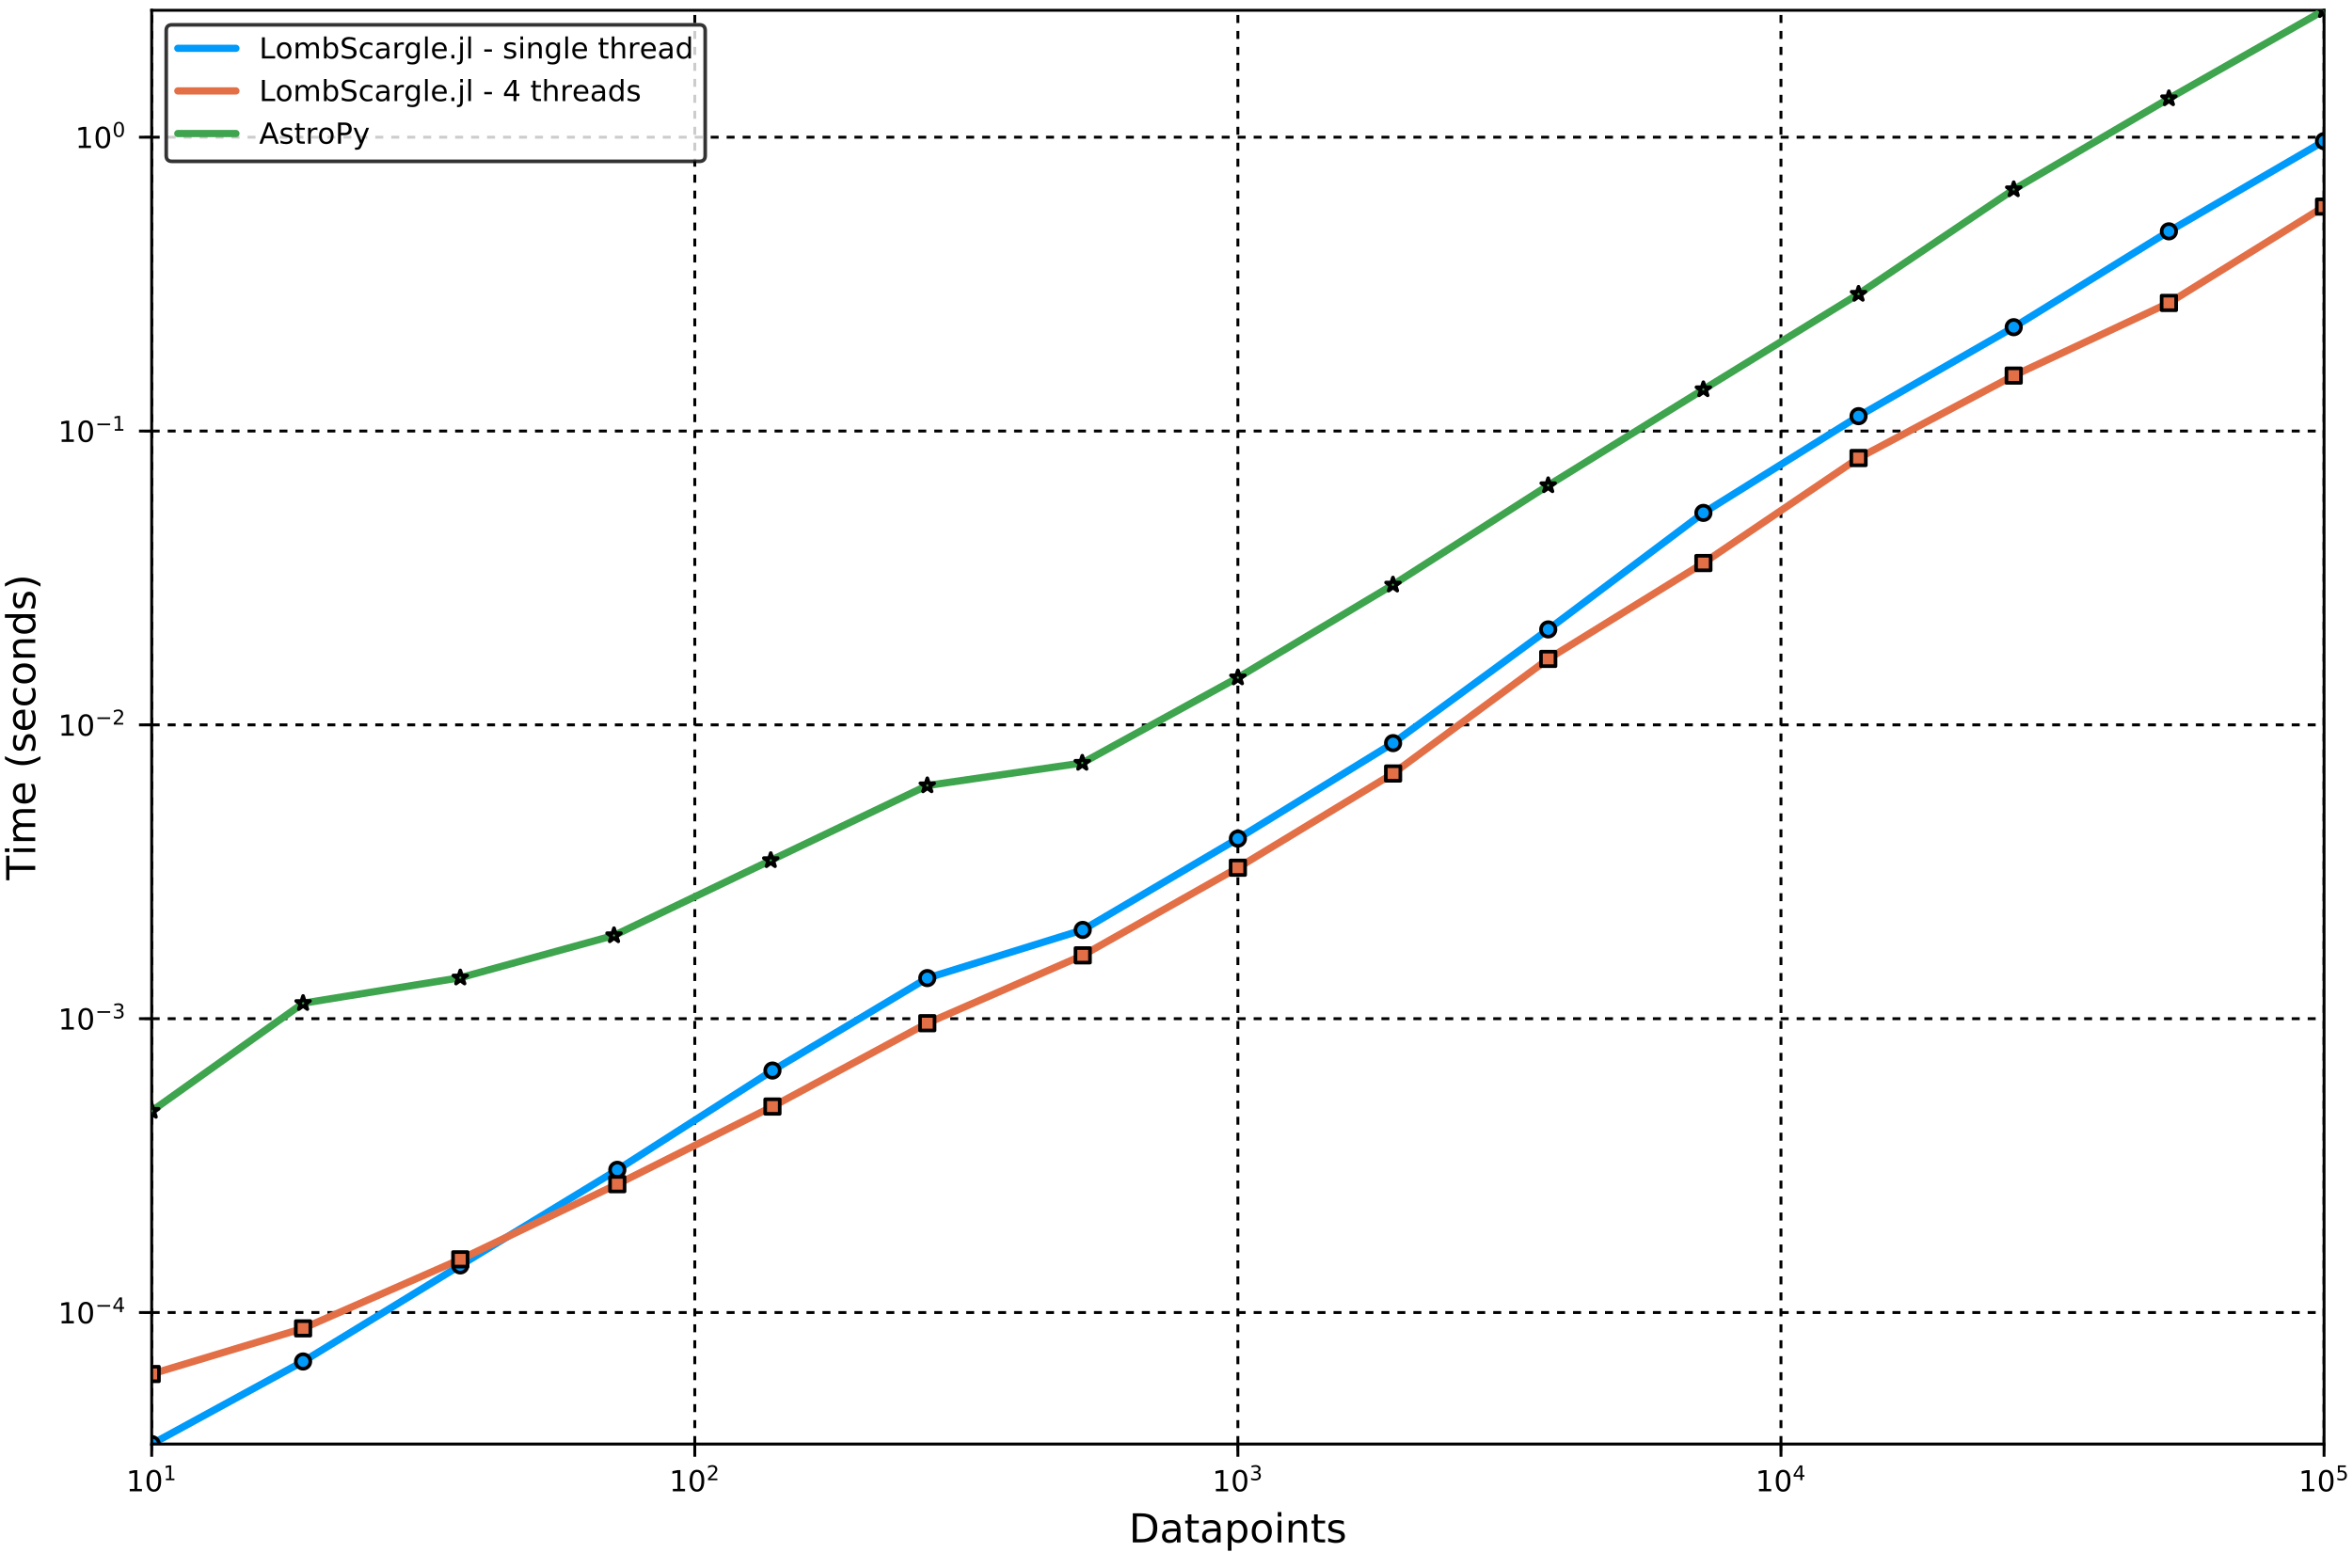 <?xml version="1.0" encoding="utf-8" standalone="no"?>
<!DOCTYPE svg PUBLIC "-//W3C//DTD SVG 1.1//EN"
  "http://www.w3.org/Graphics/SVG/1.1/DTD/svg11.dtd">
<!-- Created with matplotlib (http://matplotlib.org/) -->
<svg height="432pt" version="1.1" viewBox="0 0 648 432" width="648pt" xmlns="http://www.w3.org/2000/svg" xmlns:xlink="http://www.w3.org/1999/xlink">
 <defs>
  <style type="text/css">
*{stroke-linecap:butt;stroke-linejoin:round;}
  </style>
 </defs>
 <g id="figure_1">
  <g id="patch_1">
   <path d="M 0 432
L 648 432
L 648 0
L 0 0
z
" style="fill:#ffffff;"/>
  </g>
  <g id="axes_1">
   <g id="patch_2">
    <path d="M 41.794 397.933
L 640.301 397.933
L 640.301 2.835
L 41.794 2.835
z
" style="fill:#ffffff;"/>
   </g>
   <g id="matplotlib.axis_1">
    <g id="xtick_1">
     <g id="line2d_1">
      <path clip-path="url(#pf482b5bab1)" d="M 41.794 397.933
L 41.794 2.835
" style="fill:none;stroke:#000000;stroke-dasharray:2.2,2.2;stroke-dashoffset:0;stroke-width:0.8;"/>
     </g>
     <g id="line2d_2">
      <defs>
       <path d="M 0 0
L 0 3.5
" id="m632a6387e6" style="stroke:#000000;stroke-width:0.8;"/>
      </defs>
      <g>
       <use style="stroke:#000000;stroke-width:0.8;" x="41.794" xlink:href="#m632a6387e6" y="397.933"/>
      </g>
     </g>
     <g id="text_1">
      <!-- $10^{1}$ -->
      <defs>
       <path d="M 12.406 8.297
L 28.516 8.297
L 28.516 63.922
L 10.984 60.406
L 10.984 69.391
L 28.422 72.906
L 38.281 72.906
L 38.281 8.297
L 54.391 8.297
L 54.391 0
L 12.406 0
z
" id="DejaVuSans-31"/>
       <path d="M 31.781 66.406
Q 24.172 66.406 20.328 58.906
Q 16.5 51.422 16.5 36.375
Q 16.5 21.391 20.328 13.891
Q 24.172 6.391 31.781 6.391
Q 39.453 6.391 43.281 13.891
Q 47.125 21.391 47.125 36.375
Q 47.125 51.422 43.281 58.906
Q 39.453 66.406 31.781 66.406
M 31.781 74.219
Q 44.047 74.219 50.516 64.516
Q 56.984 54.828 56.984 36.375
Q 56.984 17.969 50.516 8.266
Q 44.047 -1.422 31.781 -1.422
Q 19.531 -1.422 13.062 8.266
Q 6.594 17.969 6.594 36.375
Q 6.594 54.828 13.062 64.516
Q 19.531 74.219 31.781 74.219
" id="DejaVuSans-30"/>
      </defs>
      <g transform="translate(34.754 411.012)scale(0.08 -0.08)">
       <use transform="translate(0 0.684)" xlink:href="#DejaVuSans-31"/>
       <use transform="translate(63.623 0.684)" xlink:href="#DejaVuSans-30"/>
       <use transform="translate(128.203 38.966)scale(0.7)" xlink:href="#DejaVuSans-31"/>
      </g>
     </g>
    </g>
    <g id="xtick_2">
     <g id="line2d_3">
      <path clip-path="url(#pf482b5bab1)" d="M 191.421 397.933
L 191.421 2.835
" style="fill:none;stroke:#000000;stroke-dasharray:2.2,2.2;stroke-dashoffset:0;stroke-width:0.8;"/>
     </g>
     <g id="line2d_4">
      <g>
       <use style="stroke:#000000;stroke-width:0.8;" x="191.421" xlink:href="#m632a6387e6" y="397.933"/>
      </g>
     </g>
     <g id="text_2">
      <!-- $10^{2}$ -->
      <defs>
       <path d="M 19.188 8.297
L 53.609 8.297
L 53.609 0
L 7.328 0
L 7.328 8.297
Q 12.938 14.109 22.625 23.891
Q 32.328 33.688 34.812 36.531
Q 39.547 41.844 41.422 45.531
Q 43.312 49.219 43.312 52.781
Q 43.312 58.594 39.234 62.25
Q 35.156 65.922 28.609 65.922
Q 23.969 65.922 18.812 64.312
Q 13.672 62.703 7.812 59.422
L 7.812 69.391
Q 13.766 71.781 18.938 73
Q 24.125 74.219 28.422 74.219
Q 39.75 74.219 46.484 68.547
Q 53.219 62.891 53.219 53.422
Q 53.219 48.922 51.531 44.891
Q 49.859 40.875 45.406 35.406
Q 44.188 33.984 37.641 27.219
Q 31.109 20.453 19.188 8.297
" id="DejaVuSans-32"/>
      </defs>
      <g transform="translate(184.381 411.012)scale(0.08 -0.08)">
       <use transform="translate(0 0.766)" xlink:href="#DejaVuSans-31"/>
       <use transform="translate(63.623 0.766)" xlink:href="#DejaVuSans-30"/>
       <use transform="translate(128.203 39.047)scale(0.7)" xlink:href="#DejaVuSans-32"/>
      </g>
     </g>
    </g>
    <g id="xtick_3">
     <g id="line2d_5">
      <path clip-path="url(#pf482b5bab1)" d="M 341.048 397.933
L 341.048 2.835
" style="fill:none;stroke:#000000;stroke-dasharray:2.2,2.2;stroke-dashoffset:0;stroke-width:0.8;"/>
     </g>
     <g id="line2d_6">
      <g>
       <use style="stroke:#000000;stroke-width:0.8;" x="341.048" xlink:href="#m632a6387e6" y="397.933"/>
      </g>
     </g>
     <g id="text_3">
      <!-- $10^{3}$ -->
      <defs>
       <path d="M 40.578 39.312
Q 47.656 37.797 51.625 33
Q 55.609 28.219 55.609 21.188
Q 55.609 10.406 48.188 4.484
Q 40.766 -1.422 27.094 -1.422
Q 22.516 -1.422 17.656 -0.516
Q 12.797 0.391 7.625 2.203
L 7.625 11.719
Q 11.719 9.328 16.594 8.109
Q 21.484 6.891 26.812 6.891
Q 36.078 6.891 40.938 10.547
Q 45.797 14.203 45.797 21.188
Q 45.797 27.641 41.281 31.266
Q 36.766 34.906 28.719 34.906
L 20.219 34.906
L 20.219 43.016
L 29.109 43.016
Q 36.375 43.016 40.234 45.922
Q 44.094 48.828 44.094 54.297
Q 44.094 59.906 40.109 62.906
Q 36.141 65.922 28.719 65.922
Q 24.656 65.922 20.016 65.031
Q 15.375 64.156 9.812 62.312
L 9.812 71.094
Q 15.438 72.656 20.344 73.438
Q 25.25 74.219 29.594 74.219
Q 40.828 74.219 47.359 69.109
Q 53.906 64.016 53.906 55.328
Q 53.906 49.266 50.438 45.094
Q 46.969 40.922 40.578 39.312
" id="DejaVuSans-33"/>
      </defs>
      <g transform="translate(334.008 411.012)scale(0.08 -0.08)">
       <use transform="translate(0 0.766)" xlink:href="#DejaVuSans-31"/>
       <use transform="translate(63.623 0.766)" xlink:href="#DejaVuSans-30"/>
       <use transform="translate(128.203 39.047)scale(0.7)" xlink:href="#DejaVuSans-33"/>
      </g>
     </g>
    </g>
    <g id="xtick_4">
     <g id="line2d_7">
      <path clip-path="url(#pf482b5bab1)" d="M 490.675 397.933
L 490.675 2.835
" style="fill:none;stroke:#000000;stroke-dasharray:2.2,2.2;stroke-dashoffset:0;stroke-width:0.8;"/>
     </g>
     <g id="line2d_8">
      <g>
       <use style="stroke:#000000;stroke-width:0.8;" x="490.675" xlink:href="#m632a6387e6" y="397.933"/>
      </g>
     </g>
     <g id="text_4">
      <!-- $10^{4}$ -->
      <defs>
       <path d="M 37.797 64.312
L 12.891 25.391
L 37.797 25.391
z
M 35.203 72.906
L 47.609 72.906
L 47.609 25.391
L 58.016 25.391
L 58.016 17.188
L 47.609 17.188
L 47.609 0
L 37.797 0
L 37.797 17.188
L 4.891 17.188
L 4.891 26.703
z
" id="DejaVuSans-34"/>
      </defs>
      <g transform="translate(483.635 411.012)scale(0.08 -0.08)">
       <use transform="translate(0 0.684)" xlink:href="#DejaVuSans-31"/>
       <use transform="translate(63.623 0.684)" xlink:href="#DejaVuSans-30"/>
       <use transform="translate(128.203 38.966)scale(0.7)" xlink:href="#DejaVuSans-34"/>
      </g>
     </g>
    </g>
    <g id="xtick_5">
     <g id="line2d_9">
      <path clip-path="url(#pf482b5bab1)" d="M 640.301 397.933
L 640.301 2.835
" style="fill:none;stroke:#000000;stroke-dasharray:2.2,2.2;stroke-dashoffset:0;stroke-width:0.8;"/>
     </g>
     <g id="line2d_10">
      <g>
       <use style="stroke:#000000;stroke-width:0.8;" x="640.301" xlink:href="#m632a6387e6" y="397.933"/>
      </g>
     </g>
     <g id="text_5">
      <!-- $10^{5}$ -->
      <defs>
       <path d="M 10.797 72.906
L 49.516 72.906
L 49.516 64.594
L 19.828 64.594
L 19.828 46.734
Q 21.969 47.469 24.109 47.828
Q 26.266 48.188 28.422 48.188
Q 40.625 48.188 47.75 41.5
Q 54.891 34.812 54.891 23.391
Q 54.891 11.625 47.562 5.094
Q 40.234 -1.422 26.906 -1.422
Q 22.312 -1.422 17.547 -0.641
Q 12.797 0.141 7.719 1.703
L 7.719 11.625
Q 12.109 9.234 16.797 8.062
Q 21.484 6.891 26.703 6.891
Q 35.156 6.891 40.078 11.328
Q 45.016 15.766 45.016 23.391
Q 45.016 31 40.078 35.438
Q 35.156 39.891 26.703 39.891
Q 22.75 39.891 18.812 39.016
Q 14.891 38.141 10.797 36.281
z
" id="DejaVuSans-35"/>
      </defs>
      <g transform="translate(633.261 411.012)scale(0.08 -0.08)">
       <use transform="translate(0 0.684)" xlink:href="#DejaVuSans-31"/>
       <use transform="translate(63.623 0.684)" xlink:href="#DejaVuSans-30"/>
       <use transform="translate(128.203 38.966)scale(0.7)" xlink:href="#DejaVuSans-35"/>
      </g>
     </g>
    </g>
    <g id="xtick_6">
     <g id="line2d_11">
      <defs>
       <path d="M 0 0
L 0 2
" id="m0fbc5492b9" style="stroke:#000000;stroke-width:0.6;"/>
      </defs>
      <g>
       <use style="stroke:#000000;stroke-width:0.6;" x="41.794" xlink:href="#m0fbc5492b9" y="397.933"/>
      </g>
     </g>
    </g>
    <g id="xtick_7">
     <g id="line2d_12">
      <g>
       <use style="stroke:#000000;stroke-width:0.6;" x="191.421" xlink:href="#m0fbc5492b9" y="397.933"/>
      </g>
     </g>
    </g>
    <g id="xtick_8">
     <g id="line2d_13">
      <g>
       <use style="stroke:#000000;stroke-width:0.6;" x="341.048" xlink:href="#m0fbc5492b9" y="397.933"/>
      </g>
     </g>
    </g>
    <g id="xtick_9">
     <g id="line2d_14">
      <g>
       <use style="stroke:#000000;stroke-width:0.6;" x="490.675" xlink:href="#m0fbc5492b9" y="397.933"/>
      </g>
     </g>
    </g>
    <g id="xtick_10">
     <g id="line2d_15">
      <g>
       <use style="stroke:#000000;stroke-width:0.6;" x="640.301" xlink:href="#m0fbc5492b9" y="397.933"/>
      </g>
     </g>
    </g>
    <g id="text_6">
     <!-- Datapoints -->
     <defs>
      <path d="M 19.672 64.797
L 19.672 8.109
L 31.594 8.109
Q 46.688 8.109 53.688 14.938
Q 60.688 21.781 60.688 36.531
Q 60.688 51.172 53.688 57.984
Q 46.688 64.797 31.594 64.797
z
M 9.812 72.906
L 30.078 72.906
Q 51.266 72.906 61.172 64.094
Q 71.094 55.281 71.094 36.531
Q 71.094 17.672 61.125 8.828
Q 51.172 0 30.078 0
L 9.812 0
z
" id="DejaVuSans-44"/>
      <path d="M 34.281 27.484
Q 23.391 27.484 19.188 25
Q 14.984 22.516 14.984 16.5
Q 14.984 11.719 18.141 8.906
Q 21.297 6.109 26.703 6.109
Q 34.188 6.109 38.703 11.406
Q 43.219 16.703 43.219 25.484
L 43.219 27.484
z
M 52.203 31.203
L 52.203 0
L 43.219 0
L 43.219 8.297
Q 40.141 3.328 35.547 0.953
Q 30.953 -1.422 24.312 -1.422
Q 15.922 -1.422 10.953 3.297
Q 6 8.016 6 15.922
Q 6 25.141 12.172 29.828
Q 18.359 34.516 30.609 34.516
L 43.219 34.516
L 43.219 35.406
Q 43.219 41.609 39.141 45
Q 35.062 48.391 27.688 48.391
Q 23 48.391 18.547 47.266
Q 14.109 46.141 10.016 43.891
L 10.016 52.203
Q 14.938 54.109 19.578 55.047
Q 24.219 56 28.609 56
Q 40.484 56 46.344 49.844
Q 52.203 43.703 52.203 31.203
" id="DejaVuSans-61"/>
      <path d="M 18.312 70.219
L 18.312 54.688
L 36.812 54.688
L 36.812 47.703
L 18.312 47.703
L 18.312 18.016
Q 18.312 11.328 20.141 9.422
Q 21.969 7.516 27.594 7.516
L 36.812 7.516
L 36.812 0
L 27.594 0
Q 17.188 0 13.234 3.875
Q 9.281 7.766 9.281 18.016
L 9.281 47.703
L 2.688 47.703
L 2.688 54.688
L 9.281 54.688
L 9.281 70.219
z
" id="DejaVuSans-74"/>
      <path d="M 18.109 8.203
L 18.109 -20.797
L 9.078 -20.797
L 9.078 54.688
L 18.109 54.688
L 18.109 46.391
Q 20.953 51.266 25.266 53.625
Q 29.594 56 35.594 56
Q 45.562 56 51.781 48.094
Q 58.016 40.188 58.016 27.297
Q 58.016 14.406 51.781 6.484
Q 45.562 -1.422 35.594 -1.422
Q 29.594 -1.422 25.266 0.953
Q 20.953 3.328 18.109 8.203
M 48.688 27.297
Q 48.688 37.203 44.609 42.844
Q 40.531 48.484 33.406 48.484
Q 26.266 48.484 22.188 42.844
Q 18.109 37.203 18.109 27.297
Q 18.109 17.391 22.188 11.75
Q 26.266 6.109 33.406 6.109
Q 40.531 6.109 44.609 11.75
Q 48.688 17.391 48.688 27.297
" id="DejaVuSans-70"/>
      <path d="M 30.609 48.391
Q 23.391 48.391 19.188 42.75
Q 14.984 37.109 14.984 27.297
Q 14.984 17.484 19.156 11.844
Q 23.344 6.203 30.609 6.203
Q 37.797 6.203 41.984 11.859
Q 46.188 17.531 46.188 27.297
Q 46.188 37.016 41.984 42.703
Q 37.797 48.391 30.609 48.391
M 30.609 56
Q 42.328 56 49.016 48.375
Q 55.719 40.766 55.719 27.297
Q 55.719 13.875 49.016 6.219
Q 42.328 -1.422 30.609 -1.422
Q 18.844 -1.422 12.172 6.219
Q 5.516 13.875 5.516 27.297
Q 5.516 40.766 12.172 48.375
Q 18.844 56 30.609 56
" id="DejaVuSans-6f"/>
      <path d="M 9.422 54.688
L 18.406 54.688
L 18.406 0
L 9.422 0
z
M 9.422 75.984
L 18.406 75.984
L 18.406 64.594
L 9.422 64.594
z
" id="DejaVuSans-69"/>
      <path d="M 54.891 33.016
L 54.891 0
L 45.906 0
L 45.906 32.719
Q 45.906 40.484 42.875 44.328
Q 39.844 48.188 33.797 48.188
Q 26.516 48.188 22.312 43.547
Q 18.109 38.922 18.109 30.906
L 18.109 0
L 9.078 0
L 9.078 54.688
L 18.109 54.688
L 18.109 46.188
Q 21.344 51.125 25.703 53.562
Q 30.078 56 35.797 56
Q 45.219 56 50.047 50.172
Q 54.891 44.344 54.891 33.016
" id="DejaVuSans-6e"/>
      <path d="M 44.281 53.078
L 44.281 44.578
Q 40.484 46.531 36.375 47.5
Q 32.281 48.484 27.875 48.484
Q 21.188 48.484 17.844 46.438
Q 14.5 44.391 14.5 40.281
Q 14.5 37.156 16.891 35.375
Q 19.281 33.594 26.516 31.984
L 29.594 31.297
Q 39.156 29.25 43.188 25.516
Q 47.219 21.781 47.219 15.094
Q 47.219 7.469 41.188 3.016
Q 35.156 -1.422 24.609 -1.422
Q 20.219 -1.422 15.453 -0.562
Q 10.688 0.297 5.422 2
L 5.422 11.281
Q 10.406 8.688 15.234 7.391
Q 20.062 6.109 24.812 6.109
Q 31.156 6.109 34.562 8.281
Q 37.984 10.453 37.984 14.406
Q 37.984 18.062 35.516 20.016
Q 33.062 21.969 24.703 23.781
L 21.578 24.516
Q 13.234 26.266 9.516 29.906
Q 5.812 33.547 5.812 39.891
Q 5.812 47.609 11.281 51.797
Q 16.75 56 26.812 56
Q 31.781 56 36.172 55.266
Q 40.578 54.547 44.281 53.078
" id="DejaVuSans-73"/>
     </defs>
     <g transform="translate(311.024 425.034)scale(0.11 -0.11)">
      <use xlink:href="#DejaVuSans-44"/>
      <use x="77.002" xlink:href="#DejaVuSans-61"/>
      <use x="138.281" xlink:href="#DejaVuSans-74"/>
      <use x="177.49" xlink:href="#DejaVuSans-61"/>
      <use x="238.77" xlink:href="#DejaVuSans-70"/>
      <use x="302.246" xlink:href="#DejaVuSans-6f"/>
      <use x="363.428" xlink:href="#DejaVuSans-69"/>
      <use x="391.211" xlink:href="#DejaVuSans-6e"/>
      <use x="454.59" xlink:href="#DejaVuSans-74"/>
      <use x="493.799" xlink:href="#DejaVuSans-73"/>
     </g>
    </g>
   </g>
   <g id="matplotlib.axis_2">
    <g id="ytick_1">
     <g id="line2d_16">
      <path clip-path="url(#pf482b5bab1)" d="M 41.794 361.687
L 640.301 361.687
" style="fill:none;stroke:#000000;stroke-dasharray:2.2,2.2;stroke-dashoffset:0;stroke-width:0.8;"/>
     </g>
     <g id="line2d_17">
      <defs>
       <path d="M 0 0
L -3.5 0
" id="m796de115f5" style="stroke:#000000;stroke-width:0.8;"/>
      </defs>
      <g>
       <use style="stroke:#000000;stroke-width:0.8;" x="41.794" xlink:href="#m796de115f5" y="361.687"/>
      </g>
     </g>
     <g id="text_7">
      <!-- $10^{-4}$ -->
      <defs>
       <path d="M 10.594 35.5
L 73.188 35.5
L 73.188 27.203
L 10.594 27.203
z
" id="DejaVuSans-2212"/>
      </defs>
      <g transform="translate(15.994 364.726)scale(0.08 -0.08)">
       <use transform="translate(0 0.684)" xlink:href="#DejaVuSans-31"/>
       <use transform="translate(63.623 0.684)" xlink:href="#DejaVuSans-30"/>
       <use transform="translate(128.203 38.966)scale(0.7)" xlink:href="#DejaVuSans-2212"/>
       <use transform="translate(186.855 38.966)scale(0.7)" xlink:href="#DejaVuSans-34"/>
      </g>
     </g>
    </g>
    <g id="ytick_2">
     <g id="line2d_18">
      <path clip-path="url(#pf482b5bab1)" d="M 41.794 280.718
L 640.301 280.718
" style="fill:none;stroke:#000000;stroke-dasharray:2.2,2.2;stroke-dashoffset:0;stroke-width:0.8;"/>
     </g>
     <g id="line2d_19">
      <g>
       <use style="stroke:#000000;stroke-width:0.8;" x="41.794" xlink:href="#m796de115f5" y="280.718"/>
      </g>
     </g>
     <g id="text_8">
      <!-- $10^{-3}$ -->
      <g transform="translate(15.994 283.757)scale(0.08 -0.08)">
       <use transform="translate(0 0.766)" xlink:href="#DejaVuSans-31"/>
       <use transform="translate(63.623 0.766)" xlink:href="#DejaVuSans-30"/>
       <use transform="translate(128.203 39.047)scale(0.7)" xlink:href="#DejaVuSans-2212"/>
       <use transform="translate(186.855 39.047)scale(0.7)" xlink:href="#DejaVuSans-33"/>
      </g>
     </g>
    </g>
    <g id="ytick_3">
     <g id="line2d_20">
      <path clip-path="url(#pf482b5bab1)" d="M 41.794 199.748
L 640.301 199.748
" style="fill:none;stroke:#000000;stroke-dasharray:2.2,2.2;stroke-dashoffset:0;stroke-width:0.8;"/>
     </g>
     <g id="line2d_21">
      <g>
       <use style="stroke:#000000;stroke-width:0.8;" x="41.794" xlink:href="#m796de115f5" y="199.748"/>
      </g>
     </g>
     <g id="text_9">
      <!-- $10^{-2}$ -->
      <g transform="translate(15.994 202.788)scale(0.08 -0.08)">
       <use transform="translate(0 0.766)" xlink:href="#DejaVuSans-31"/>
       <use transform="translate(63.623 0.766)" xlink:href="#DejaVuSans-30"/>
       <use transform="translate(128.203 39.047)scale(0.7)" xlink:href="#DejaVuSans-2212"/>
       <use transform="translate(186.855 39.047)scale(0.7)" xlink:href="#DejaVuSans-32"/>
      </g>
     </g>
    </g>
    <g id="ytick_4">
     <g id="line2d_22">
      <path clip-path="url(#pf482b5bab1)" d="M 41.794 118.779
L 640.301 118.779
" style="fill:none;stroke:#000000;stroke-dasharray:2.2,2.2;stroke-dashoffset:0;stroke-width:0.8;"/>
     </g>
     <g id="line2d_23">
      <g>
       <use style="stroke:#000000;stroke-width:0.8;" x="41.794" xlink:href="#m796de115f5" y="118.779"/>
      </g>
     </g>
     <g id="text_10">
      <!-- $10^{-1}$ -->
      <g transform="translate(15.994 121.819)scale(0.08 -0.08)">
       <use transform="translate(0 0.684)" xlink:href="#DejaVuSans-31"/>
       <use transform="translate(63.623 0.684)" xlink:href="#DejaVuSans-30"/>
       <use transform="translate(128.203 38.966)scale(0.7)" xlink:href="#DejaVuSans-2212"/>
       <use transform="translate(186.855 38.966)scale(0.7)" xlink:href="#DejaVuSans-31"/>
      </g>
     </g>
    </g>
    <g id="ytick_5">
     <g id="line2d_24">
      <path clip-path="url(#pf482b5bab1)" d="M 41.794 37.81
L 640.301 37.81
" style="fill:none;stroke:#000000;stroke-dasharray:2.2,2.2;stroke-dashoffset:0;stroke-width:0.8;"/>
     </g>
     <g id="line2d_25">
      <g>
       <use style="stroke:#000000;stroke-width:0.8;" x="41.794" xlink:href="#m796de115f5" y="37.81"/>
      </g>
     </g>
     <g id="text_11">
      <!-- $10^{0}$ -->
      <g transform="translate(20.714 40.85)scale(0.08 -0.08)">
       <use transform="translate(0 0.766)" xlink:href="#DejaVuSans-31"/>
       <use transform="translate(63.623 0.766)" xlink:href="#DejaVuSans-30"/>
       <use transform="translate(128.203 39.047)scale(0.7)" xlink:href="#DejaVuSans-30"/>
      </g>
     </g>
    </g>
    <g id="ytick_6">
     <g id="line2d_26">
      <defs>
       <path d="M 0 0
L -2 0
" id="m7ae9220ba5" style="stroke:#000000;stroke-width:0.6;"/>
      </defs>
      <g>
       <use style="stroke:#000000;stroke-width:0.6;" x="41.794" xlink:href="#m7ae9220ba5" y="361.687"/>
      </g>
     </g>
    </g>
    <g id="ytick_7">
     <g id="line2d_27">
      <g>
       <use style="stroke:#000000;stroke-width:0.6;" x="41.794" xlink:href="#m7ae9220ba5" y="280.718"/>
      </g>
     </g>
    </g>
    <g id="ytick_8">
     <g id="line2d_28">
      <g>
       <use style="stroke:#000000;stroke-width:0.6;" x="41.794" xlink:href="#m7ae9220ba5" y="199.748"/>
      </g>
     </g>
    </g>
    <g id="ytick_9">
     <g id="line2d_29">
      <g>
       <use style="stroke:#000000;stroke-width:0.6;" x="41.794" xlink:href="#m7ae9220ba5" y="118.779"/>
      </g>
     </g>
    </g>
    <g id="ytick_10">
     <g id="line2d_30">
      <g>
       <use style="stroke:#000000;stroke-width:0.6;" x="41.794" xlink:href="#m7ae9220ba5" y="37.81"/>
      </g>
     </g>
    </g>
    <g id="text_12">
     <!-- Time (seconds) -->
     <defs>
      <path d="M -0.297 72.906
L 61.375 72.906
L 61.375 64.594
L 35.5 64.594
L 35.5 0
L 25.594 0
L 25.594 64.594
L -0.297 64.594
z
" id="DejaVuSans-54"/>
      <path d="M 52 44.188
Q 55.375 50.25 60.062 53.125
Q 64.75 56 71.094 56
Q 79.641 56 84.281 50.016
Q 88.922 44.047 88.922 33.016
L 88.922 0
L 79.891 0
L 79.891 32.719
Q 79.891 40.578 77.094 44.375
Q 74.312 48.188 68.609 48.188
Q 61.625 48.188 57.562 43.547
Q 53.516 38.922 53.516 30.906
L 53.516 0
L 44.484 0
L 44.484 32.719
Q 44.484 40.625 41.703 44.406
Q 38.922 48.188 33.109 48.188
Q 26.219 48.188 22.156 43.531
Q 18.109 38.875 18.109 30.906
L 18.109 0
L 9.078 0
L 9.078 54.688
L 18.109 54.688
L 18.109 46.188
Q 21.188 51.219 25.484 53.609
Q 29.781 56 35.688 56
Q 41.656 56 45.828 52.969
Q 50 49.953 52 44.188
" id="DejaVuSans-6d"/>
      <path d="M 56.203 29.594
L 56.203 25.203
L 14.891 25.203
Q 15.484 15.922 20.484 11.062
Q 25.484 6.203 34.422 6.203
Q 39.594 6.203 44.453 7.469
Q 49.312 8.734 54.109 11.281
L 54.109 2.781
Q 49.266 0.734 44.188 -0.344
Q 39.109 -1.422 33.891 -1.422
Q 20.797 -1.422 13.156 6.188
Q 5.516 13.812 5.516 26.812
Q 5.516 40.234 12.766 48.109
Q 20.016 56 32.328 56
Q 43.359 56 49.781 48.891
Q 56.203 41.797 56.203 29.594
M 47.219 32.234
Q 47.125 39.594 43.094 43.984
Q 39.062 48.391 32.422 48.391
Q 24.906 48.391 20.391 44.141
Q 15.875 39.891 15.188 32.172
z
" id="DejaVuSans-65"/>
      <path id="DejaVuSans-20"/>
      <path d="M 31 75.875
Q 24.469 64.656 21.281 53.656
Q 18.109 42.672 18.109 31.391
Q 18.109 20.125 21.312 9.062
Q 24.516 -2 31 -13.188
L 23.188 -13.188
Q 15.875 -1.703 12.234 9.375
Q 8.594 20.453 8.594 31.391
Q 8.594 42.281 12.203 53.312
Q 15.828 64.359 23.188 75.875
z
" id="DejaVuSans-28"/>
      <path d="M 48.781 52.594
L 48.781 44.188
Q 44.969 46.297 41.141 47.344
Q 37.312 48.391 33.406 48.391
Q 24.656 48.391 19.812 42.844
Q 14.984 37.312 14.984 27.297
Q 14.984 17.281 19.812 11.734
Q 24.656 6.203 33.406 6.203
Q 37.312 6.203 41.141 7.25
Q 44.969 8.297 48.781 10.406
L 48.781 2.094
Q 45.016 0.344 40.984 -0.531
Q 36.969 -1.422 32.422 -1.422
Q 20.062 -1.422 12.781 6.344
Q 5.516 14.109 5.516 27.297
Q 5.516 40.672 12.859 48.328
Q 20.219 56 33.016 56
Q 37.156 56 41.109 55.141
Q 45.062 54.297 48.781 52.594
" id="DejaVuSans-63"/>
      <path d="M 45.406 46.391
L 45.406 75.984
L 54.391 75.984
L 54.391 0
L 45.406 0
L 45.406 8.203
Q 42.578 3.328 38.25 0.953
Q 33.938 -1.422 27.875 -1.422
Q 17.969 -1.422 11.734 6.484
Q 5.516 14.406 5.516 27.297
Q 5.516 40.188 11.734 48.094
Q 17.969 56 27.875 56
Q 33.938 56 38.25 53.625
Q 42.578 51.266 45.406 46.391
M 14.797 27.297
Q 14.797 17.391 18.875 11.75
Q 22.953 6.109 30.078 6.109
Q 37.203 6.109 41.297 11.75
Q 45.406 17.391 45.406 27.297
Q 45.406 37.203 41.297 42.844
Q 37.203 48.484 30.078 48.484
Q 22.953 48.484 18.875 42.844
Q 14.797 37.203 14.797 27.297
" id="DejaVuSans-64"/>
      <path d="M 8.016 75.875
L 15.828 75.875
Q 23.141 64.359 26.781 53.312
Q 30.422 42.281 30.422 31.391
Q 30.422 20.453 26.781 9.375
Q 23.141 -1.703 15.828 -13.188
L 8.016 -13.188
Q 14.5 -2 17.703 9.062
Q 20.906 20.125 20.906 31.391
Q 20.906 42.672 17.703 53.656
Q 14.5 64.656 8.016 75.875
" id="DejaVuSans-29"/>
     </defs>
     <g transform="translate(9.707 242.531)rotate(-90)scale(0.11 -0.11)">
      <use xlink:href="#DejaVuSans-54"/>
      <use x="61.037" xlink:href="#DejaVuSans-69"/>
      <use x="88.82" xlink:href="#DejaVuSans-6d"/>
      <use x="186.232" xlink:href="#DejaVuSans-65"/>
      <use x="247.756" xlink:href="#DejaVuSans-20"/>
      <use x="279.543" xlink:href="#DejaVuSans-28"/>
      <use x="318.557" xlink:href="#DejaVuSans-73"/>
      <use x="370.656" xlink:href="#DejaVuSans-65"/>
      <use x="432.18" xlink:href="#DejaVuSans-63"/>
      <use x="487.16" xlink:href="#DejaVuSans-6f"/>
      <use x="548.342" xlink:href="#DejaVuSans-6e"/>
      <use x="611.721" xlink:href="#DejaVuSans-64"/>
      <use x="675.197" xlink:href="#DejaVuSans-73"/>
      <use x="727.297" xlink:href="#DejaVuSans-29"/>
     </g>
    </g>
   </g>
   <g id="line2d_31">
    <path clip-path="url(#pf482b5bab1)" d="M 41.794 397.933
L 83.503 375.178
L 126.813 348.7
L 170.074 322.364
L 212.82 295.004
L 255.482 269.526
L 298.304 256.252
L 341.048 231.09
L 383.809 204.776
L 426.556 173.444
L 469.301 141.335
L 512.05 114.676
L 554.8 90.161
L 597.551 63.748
L 640.301 38.89
" style="fill:none;stroke:#009afa;stroke-linecap:round;stroke-width:2;"/>
   </g>
   <g id="PathCollection_1">
    <defs>
     <path d="M 0 2
C 0.53 2 1.039 1.789 1.414 1.414
C 1.789 1.039 2 0.53 2 0
C 2 -0.53 1.789 -1.039 1.414 -1.414
C 1.039 -1.789 0.53 -2 0 -2
C -0.53 -2 -1.039 -1.789 -1.414 -1.414
C -1.789 -1.039 -2 -0.53 -2 0
C -2 0.53 -1.789 1.039 -1.414 1.414
C -1.039 1.789 -0.53 2 0 2
z
" id="mb983f957af" style="stroke:#000000;"/>
    </defs>
    <g clip-path="url(#pf482b5bab1)">
     <use style="fill:#009afa;stroke:#000000;" x="41.794" xlink:href="#mb983f957af" y="397.933"/>
     <use style="fill:#009afa;stroke:#000000;" x="83.503" xlink:href="#mb983f957af" y="375.178"/>
     <use style="fill:#009afa;stroke:#000000;" x="126.813" xlink:href="#mb983f957af" y="348.7"/>
     <use style="fill:#009afa;stroke:#000000;" x="170.074" xlink:href="#mb983f957af" y="322.364"/>
     <use style="fill:#009afa;stroke:#000000;" x="212.82" xlink:href="#mb983f957af" y="295.004"/>
     <use style="fill:#009afa;stroke:#000000;" x="255.482" xlink:href="#mb983f957af" y="269.526"/>
     <use style="fill:#009afa;stroke:#000000;" x="298.304" xlink:href="#mb983f957af" y="256.252"/>
     <use style="fill:#009afa;stroke:#000000;" x="341.048" xlink:href="#mb983f957af" y="231.09"/>
     <use style="fill:#009afa;stroke:#000000;" x="383.809" xlink:href="#mb983f957af" y="204.776"/>
     <use style="fill:#009afa;stroke:#000000;" x="426.556" xlink:href="#mb983f957af" y="173.444"/>
     <use style="fill:#009afa;stroke:#000000;" x="469.301" xlink:href="#mb983f957af" y="141.335"/>
     <use style="fill:#009afa;stroke:#000000;" x="512.05" xlink:href="#mb983f957af" y="114.676"/>
     <use style="fill:#009afa;stroke:#000000;" x="554.8" xlink:href="#mb983f957af" y="90.161"/>
     <use style="fill:#009afa;stroke:#000000;" x="597.551" xlink:href="#mb983f957af" y="63.748"/>
     <use style="fill:#009afa;stroke:#000000;" x="640.301" xlink:href="#mb983f957af" y="38.89"/>
    </g>
   </g>
   <g id="line2d_32">
    <path clip-path="url(#pf482b5bab1)" d="M 41.794 378.626
L 83.503 366.053
L 126.813 347.025
L 170.074 326.313
L 212.82 304.926
L 255.482 281.956
L 298.304 263.258
L 341.048 239.111
L 383.809 213.151
L 426.556 181.572
L 469.301 155.159
L 512.05 126.214
L 554.8 103.501
L 597.551 83.479
L 640.301 56.934
" style="fill:none;stroke:#e36f47;stroke-linecap:round;stroke-width:2;"/>
   </g>
   <g id="PathCollection_2">
    <defs>
     <path d="M -2 2
L 2 2
L 2 -2
L -2 -2
z
" id="mba2fc4e879" style="stroke:#000000;"/>
    </defs>
    <g clip-path="url(#pf482b5bab1)">
     <use style="fill:#e36f47;stroke:#000000;" x="41.794" xlink:href="#mba2fc4e879" y="378.626"/>
     <use style="fill:#e36f47;stroke:#000000;" x="83.503" xlink:href="#mba2fc4e879" y="366.053"/>
     <use style="fill:#e36f47;stroke:#000000;" x="126.813" xlink:href="#mba2fc4e879" y="347.025"/>
     <use style="fill:#e36f47;stroke:#000000;" x="170.074" xlink:href="#mba2fc4e879" y="326.313"/>
     <use style="fill:#e36f47;stroke:#000000;" x="212.82" xlink:href="#mba2fc4e879" y="304.926"/>
     <use style="fill:#e36f47;stroke:#000000;" x="255.482" xlink:href="#mba2fc4e879" y="281.956"/>
     <use style="fill:#e36f47;stroke:#000000;" x="298.304" xlink:href="#mba2fc4e879" y="263.258"/>
     <use style="fill:#e36f47;stroke:#000000;" x="341.048" xlink:href="#mba2fc4e879" y="239.111"/>
     <use style="fill:#e36f47;stroke:#000000;" x="383.809" xlink:href="#mba2fc4e879" y="213.151"/>
     <use style="fill:#e36f47;stroke:#000000;" x="426.556" xlink:href="#mba2fc4e879" y="181.572"/>
     <use style="fill:#e36f47;stroke:#000000;" x="469.301" xlink:href="#mba2fc4e879" y="155.159"/>
     <use style="fill:#e36f47;stroke:#000000;" x="512.05" xlink:href="#mba2fc4e879" y="126.214"/>
     <use style="fill:#e36f47;stroke:#000000;" x="554.8" xlink:href="#mba2fc4e879" y="103.501"/>
     <use style="fill:#e36f47;stroke:#000000;" x="597.551" xlink:href="#mba2fc4e879" y="83.479"/>
     <use style="fill:#e36f47;stroke:#000000;" x="640.301" xlink:href="#mba2fc4e879" y="56.934"/>
    </g>
   </g>
   <g id="patch_3">
    <path d="M 41.794 397.933
L 41.794 2.835
" style="fill:none;stroke:#000000;stroke-linecap:square;stroke-linejoin:miter;stroke-width:0.8;"/>
   </g>
   <g id="patch_4">
    <path d="M 640.301 397.933
L 640.301 2.835
" style="fill:none;stroke:#000000;stroke-linecap:square;stroke-linejoin:miter;stroke-width:0.8;"/>
   </g>
   <g id="patch_5">
    <path d="M 41.794 397.933
L 640.301 397.933
" style="fill:none;stroke:#000000;stroke-linecap:square;stroke-linejoin:miter;stroke-width:0.8;"/>
   </g>
   <g id="patch_6">
    <path d="M 41.794 2.835
L 640.301 2.835
" style="fill:none;stroke:#000000;stroke-linecap:square;stroke-linejoin:miter;stroke-width:0.8;"/>
   </g>
   <g id="line2d_33">
    <path clip-path="url(#pf482b5bab1)" d="M 41.794 306.163
L 83.503 276.451
L 126.813 269.417
L 169.165 257.779
L 212.351 237.079
L 255.482 216.456
L 298.178 210.251
L 341.048 186.721
L 383.775 161.142
L 426.539 133.767
L 469.292 107.32
L 512.045 81.02
L 554.798 52.21
L 597.55 27.14
L 640.301 2.835
" style="fill:none;stroke:#3ea44e;stroke-linecap:round;stroke-width:2;"/>
   </g>
   <g id="PathCollection_3">
    <defs>
     <path d="M 0 -2
L -0.449 -0.618
L -1.902 -0.618
L -0.727 0.236
L -1.176 1.618
L -0 0.764
L 1.176 1.618
L 0.727 0.236
L 1.902 -0.618
L 0.449 -0.618
z
" id="m588035cc86" style="stroke:#000000;"/>
    </defs>
    <g clip-path="url(#pf482b5bab1)">
     <use style="fill:#3ea44e;stroke:#000000;" x="41.794" xlink:href="#m588035cc86" y="306.163"/>
     <use style="fill:#3ea44e;stroke:#000000;" x="83.503" xlink:href="#m588035cc86" y="276.451"/>
     <use style="fill:#3ea44e;stroke:#000000;" x="126.813" xlink:href="#m588035cc86" y="269.417"/>
     <use style="fill:#3ea44e;stroke:#000000;" x="169.165" xlink:href="#m588035cc86" y="257.779"/>
     <use style="fill:#3ea44e;stroke:#000000;" x="212.351" xlink:href="#m588035cc86" y="237.079"/>
     <use style="fill:#3ea44e;stroke:#000000;" x="255.482" xlink:href="#m588035cc86" y="216.456"/>
     <use style="fill:#3ea44e;stroke:#000000;" x="298.178" xlink:href="#m588035cc86" y="210.251"/>
     <use style="fill:#3ea44e;stroke:#000000;" x="341.048" xlink:href="#m588035cc86" y="186.721"/>
     <use style="fill:#3ea44e;stroke:#000000;" x="383.775" xlink:href="#m588035cc86" y="161.142"/>
     <use style="fill:#3ea44e;stroke:#000000;" x="426.539" xlink:href="#m588035cc86" y="133.767"/>
     <use style="fill:#3ea44e;stroke:#000000;" x="469.292" xlink:href="#m588035cc86" y="107.32"/>
     <use style="fill:#3ea44e;stroke:#000000;" x="512.045" xlink:href="#m588035cc86" y="81.02"/>
     <use style="fill:#3ea44e;stroke:#000000;" x="554.798" xlink:href="#m588035cc86" y="52.21"/>
     <use style="fill:#3ea44e;stroke:#000000;" x="597.55" xlink:href="#m588035cc86" y="27.14"/>
     <use style="fill:#3ea44e;stroke:#000000;" x="640.301" xlink:href="#m588035cc86" y="2.835"/>
    </g>
   </g>
   <g id="legend_1">
    <g id="patch_7">
     <path d="M 47.394 44.462
L 192.689 44.462
Q 194.289 44.462 194.289 42.862
L 194.289 8.435
Q 194.289 6.835 192.689 6.835
L 47.394 6.835
Q 45.794 6.835 45.794 8.435
L 45.794 42.862
Q 45.794 44.462 47.394 44.462
z
" style="fill:#ffffff;opacity:0.8;stroke:#000000;stroke-linejoin:miter;"/>
    </g>
    <g id="line2d_34">
     <path d="M 48.994 13.313
L 64.994 13.313
" style="fill:none;stroke:#009afa;stroke-linecap:round;stroke-width:2;"/>
    </g>
    <g id="line2d_35"/>
    <g id="text_13">
     <!-- LombScargle.jl - single thread -->
     <defs>
      <path d="M 9.812 72.906
L 19.672 72.906
L 19.672 8.297
L 55.172 8.297
L 55.172 0
L 9.812 0
z
" id="DejaVuSans-4c"/>
      <path d="M 48.688 27.297
Q 48.688 37.203 44.609 42.844
Q 40.531 48.484 33.406 48.484
Q 26.266 48.484 22.188 42.844
Q 18.109 37.203 18.109 27.297
Q 18.109 17.391 22.188 11.75
Q 26.266 6.109 33.406 6.109
Q 40.531 6.109 44.609 11.75
Q 48.688 17.391 48.688 27.297
M 18.109 46.391
Q 20.953 51.266 25.266 53.625
Q 29.594 56 35.594 56
Q 45.562 56 51.781 48.094
Q 58.016 40.188 58.016 27.297
Q 58.016 14.406 51.781 6.484
Q 45.562 -1.422 35.594 -1.422
Q 29.594 -1.422 25.266 0.953
Q 20.953 3.328 18.109 8.203
L 18.109 0
L 9.078 0
L 9.078 75.984
L 18.109 75.984
z
" id="DejaVuSans-62"/>
      <path d="M 53.516 70.516
L 53.516 60.891
Q 47.906 63.578 42.922 64.891
Q 37.938 66.219 33.297 66.219
Q 25.25 66.219 20.875 63.094
Q 16.5 59.969 16.5 54.203
Q 16.5 49.359 19.406 46.891
Q 22.312 44.438 30.422 42.922
L 36.375 41.703
Q 47.406 39.594 52.656 34.297
Q 57.906 29 57.906 20.125
Q 57.906 9.516 50.797 4.047
Q 43.703 -1.422 29.984 -1.422
Q 24.812 -1.422 18.969 -0.25
Q 13.141 0.922 6.891 3.219
L 6.891 13.375
Q 12.891 10.016 18.656 8.297
Q 24.422 6.594 29.984 6.594
Q 38.422 6.594 43.016 9.906
Q 47.609 13.234 47.609 19.391
Q 47.609 24.75 44.312 27.781
Q 41.016 30.812 33.5 32.328
L 27.484 33.5
Q 16.453 35.688 11.516 40.375
Q 6.594 45.062 6.594 53.422
Q 6.594 63.094 13.406 68.656
Q 20.219 74.219 32.172 74.219
Q 37.312 74.219 42.625 73.281
Q 47.953 72.359 53.516 70.516
" id="DejaVuSans-53"/>
      <path d="M 41.109 46.297
Q 39.594 47.172 37.812 47.578
Q 36.031 48 33.891 48
Q 26.266 48 22.188 43.047
Q 18.109 38.094 18.109 28.812
L 18.109 0
L 9.078 0
L 9.078 54.688
L 18.109 54.688
L 18.109 46.188
Q 20.953 51.172 25.484 53.578
Q 30.031 56 36.531 56
Q 37.453 56 38.578 55.875
Q 39.703 55.766 41.062 55.516
z
" id="DejaVuSans-72"/>
      <path d="M 45.406 27.984
Q 45.406 37.75 41.375 43.109
Q 37.359 48.484 30.078 48.484
Q 22.859 48.484 18.828 43.109
Q 14.797 37.75 14.797 27.984
Q 14.797 18.266 18.828 12.891
Q 22.859 7.516 30.078 7.516
Q 37.359 7.516 41.375 12.891
Q 45.406 18.266 45.406 27.984
M 54.391 6.781
Q 54.391 -7.172 48.188 -13.984
Q 42 -20.797 29.203 -20.797
Q 24.469 -20.797 20.266 -20.094
Q 16.062 -19.391 12.109 -17.922
L 12.109 -9.188
Q 16.062 -11.328 19.922 -12.344
Q 23.781 -13.375 27.781 -13.375
Q 36.625 -13.375 41.016 -8.766
Q 45.406 -4.156 45.406 5.172
L 45.406 9.625
Q 42.625 4.781 38.281 2.391
Q 33.938 0 27.875 0
Q 17.828 0 11.672 7.656
Q 5.516 15.328 5.516 27.984
Q 5.516 40.672 11.672 48.328
Q 17.828 56 27.875 56
Q 33.938 56 38.281 53.609
Q 42.625 51.219 45.406 46.391
L 45.406 54.688
L 54.391 54.688
z
" id="DejaVuSans-67"/>
      <path d="M 9.422 75.984
L 18.406 75.984
L 18.406 0
L 9.422 0
z
" id="DejaVuSans-6c"/>
      <path d="M 10.688 12.406
L 21 12.406
L 21 0
L 10.688 0
z
" id="DejaVuSans-2e"/>
      <path d="M 9.422 54.688
L 18.406 54.688
L 18.406 -0.984
Q 18.406 -11.422 14.422 -16.109
Q 10.453 -20.797 1.609 -20.797
L -1.812 -20.797
L -1.812 -13.188
L 0.594 -13.188
Q 5.719 -13.188 7.562 -10.812
Q 9.422 -8.453 9.422 -0.984
z
M 9.422 75.984
L 18.406 75.984
L 18.406 64.594
L 9.422 64.594
z
" id="DejaVuSans-6a"/>
      <path d="M 4.891 31.391
L 31.203 31.391
L 31.203 23.391
L 4.891 23.391
z
" id="DejaVuSans-2d"/>
      <path d="M 54.891 33.016
L 54.891 0
L 45.906 0
L 45.906 32.719
Q 45.906 40.484 42.875 44.328
Q 39.844 48.188 33.797 48.188
Q 26.516 48.188 22.312 43.547
Q 18.109 38.922 18.109 30.906
L 18.109 0
L 9.078 0
L 9.078 75.984
L 18.109 75.984
L 18.109 46.188
Q 21.344 51.125 25.703 53.562
Q 30.078 56 35.797 56
Q 45.219 56 50.047 50.172
Q 54.891 44.344 54.891 33.016
" id="DejaVuSans-68"/>
     </defs>
     <g transform="translate(71.394 16.113)scale(0.08 -0.08)">
      <use xlink:href="#DejaVuSans-4c"/>
      <use x="55.697" xlink:href="#DejaVuSans-6f"/>
      <use x="116.879" xlink:href="#DejaVuSans-6d"/>
      <use x="214.291" xlink:href="#DejaVuSans-62"/>
      <use x="277.768" xlink:href="#DejaVuSans-53"/>
      <use x="341.244" xlink:href="#DejaVuSans-63"/>
      <use x="396.225" xlink:href="#DejaVuSans-61"/>
      <use x="457.504" xlink:href="#DejaVuSans-72"/>
      <use x="498.602" xlink:href="#DejaVuSans-67"/>
      <use x="562.078" xlink:href="#DejaVuSans-6c"/>
      <use x="589.861" xlink:href="#DejaVuSans-65"/>
      <use x="651.385" xlink:href="#DejaVuSans-2e"/>
      <use x="683.172" xlink:href="#DejaVuSans-6a"/>
      <use x="710.955" xlink:href="#DejaVuSans-6c"/>
      <use x="738.738" xlink:href="#DejaVuSans-20"/>
      <use x="770.525" xlink:href="#DejaVuSans-2d"/>
      <use x="806.609" xlink:href="#DejaVuSans-20"/>
      <use x="838.396" xlink:href="#DejaVuSans-73"/>
      <use x="890.496" xlink:href="#DejaVuSans-69"/>
      <use x="918.279" xlink:href="#DejaVuSans-6e"/>
      <use x="981.658" xlink:href="#DejaVuSans-67"/>
      <use x="1045.135" xlink:href="#DejaVuSans-6c"/>
      <use x="1072.918" xlink:href="#DejaVuSans-65"/>
      <use x="1134.441" xlink:href="#DejaVuSans-20"/>
      <use x="1166.229" xlink:href="#DejaVuSans-74"/>
      <use x="1205.438" xlink:href="#DejaVuSans-68"/>
      <use x="1268.816" xlink:href="#DejaVuSans-72"/>
      <use x="1309.898" xlink:href="#DejaVuSans-65"/>
      <use x="1371.422" xlink:href="#DejaVuSans-61"/>
      <use x="1432.701" xlink:href="#DejaVuSans-64"/>
     </g>
    </g>
    <g id="line2d_36">
     <path d="M 48.994 25.056
L 64.994 25.056
" style="fill:none;stroke:#e36f47;stroke-linecap:round;stroke-width:2;"/>
    </g>
    <g id="line2d_37"/>
    <g id="text_14">
     <!-- LombScargle.jl - 4 threads -->
     <g transform="translate(71.394 27.856)scale(0.08 -0.08)">
      <use xlink:href="#DejaVuSans-4c"/>
      <use x="55.697" xlink:href="#DejaVuSans-6f"/>
      <use x="116.879" xlink:href="#DejaVuSans-6d"/>
      <use x="214.291" xlink:href="#DejaVuSans-62"/>
      <use x="277.768" xlink:href="#DejaVuSans-53"/>
      <use x="341.244" xlink:href="#DejaVuSans-63"/>
      <use x="396.225" xlink:href="#DejaVuSans-61"/>
      <use x="457.504" xlink:href="#DejaVuSans-72"/>
      <use x="498.602" xlink:href="#DejaVuSans-67"/>
      <use x="562.078" xlink:href="#DejaVuSans-6c"/>
      <use x="589.861" xlink:href="#DejaVuSans-65"/>
      <use x="651.385" xlink:href="#DejaVuSans-2e"/>
      <use x="683.172" xlink:href="#DejaVuSans-6a"/>
      <use x="710.955" xlink:href="#DejaVuSans-6c"/>
      <use x="738.738" xlink:href="#DejaVuSans-20"/>
      <use x="770.525" xlink:href="#DejaVuSans-2d"/>
      <use x="806.609" xlink:href="#DejaVuSans-20"/>
      <use x="838.396" xlink:href="#DejaVuSans-34"/>
      <use x="902.02" xlink:href="#DejaVuSans-20"/>
      <use x="933.807" xlink:href="#DejaVuSans-74"/>
      <use x="973.016" xlink:href="#DejaVuSans-68"/>
      <use x="1036.395" xlink:href="#DejaVuSans-72"/>
      <use x="1077.477" xlink:href="#DejaVuSans-65"/>
      <use x="1139" xlink:href="#DejaVuSans-61"/>
      <use x="1200.279" xlink:href="#DejaVuSans-64"/>
      <use x="1263.756" xlink:href="#DejaVuSans-73"/>
     </g>
    </g>
    <g id="line2d_38">
     <path d="M 48.994 36.798
L 64.994 36.798
" style="fill:none;stroke:#3ea44e;stroke-linecap:round;stroke-width:2;"/>
    </g>
    <g id="line2d_39"/>
    <g id="text_15">
     <!-- AstroPy -->
     <defs>
      <path d="M 34.188 63.188
L 20.797 26.906
L 47.609 26.906
z
M 28.609 72.906
L 39.797 72.906
L 67.578 0
L 57.328 0
L 50.688 18.703
L 17.828 18.703
L 11.188 0
L 0.781 0
z
" id="DejaVuSans-41"/>
      <path d="M 19.672 64.797
L 19.672 37.406
L 32.078 37.406
Q 38.969 37.406 42.719 40.969
Q 46.484 44.531 46.484 51.125
Q 46.484 57.672 42.719 61.234
Q 38.969 64.797 32.078 64.797
z
M 9.812 72.906
L 32.078 72.906
Q 44.344 72.906 50.609 67.359
Q 56.891 61.812 56.891 51.125
Q 56.891 40.328 50.609 34.812
Q 44.344 29.297 32.078 29.297
L 19.672 29.297
L 19.672 0
L 9.812 0
z
" id="DejaVuSans-50"/>
      <path d="M 32.172 -5.078
Q 28.375 -14.844 24.75 -17.812
Q 21.141 -20.797 15.094 -20.797
L 7.906 -20.797
L 7.906 -13.281
L 13.188 -13.281
Q 16.891 -13.281 18.938 -11.516
Q 21 -9.766 23.484 -3.219
L 25.094 0.875
L 2.984 54.688
L 12.5 54.688
L 29.594 11.922
L 46.688 54.688
L 56.203 54.688
z
" id="DejaVuSans-79"/>
     </defs>
     <g transform="translate(71.394 39.598)scale(0.08 -0.08)">
      <use xlink:href="#DejaVuSans-41"/>
      <use x="68.408" xlink:href="#DejaVuSans-73"/>
      <use x="120.508" xlink:href="#DejaVuSans-74"/>
      <use x="159.717" xlink:href="#DejaVuSans-72"/>
      <use x="200.799" xlink:href="#DejaVuSans-6f"/>
      <use x="261.98" xlink:href="#DejaVuSans-50"/>
      <use x="322.283" xlink:href="#DejaVuSans-79"/>
     </g>
    </g>
   </g>
  </g>
 </g>
 <defs>
  <clipPath id="pf482b5bab1">
   <rect height="395.099" width="598.507" x="41.794" y="2.835"/>
  </clipPath>
 </defs>
</svg>
